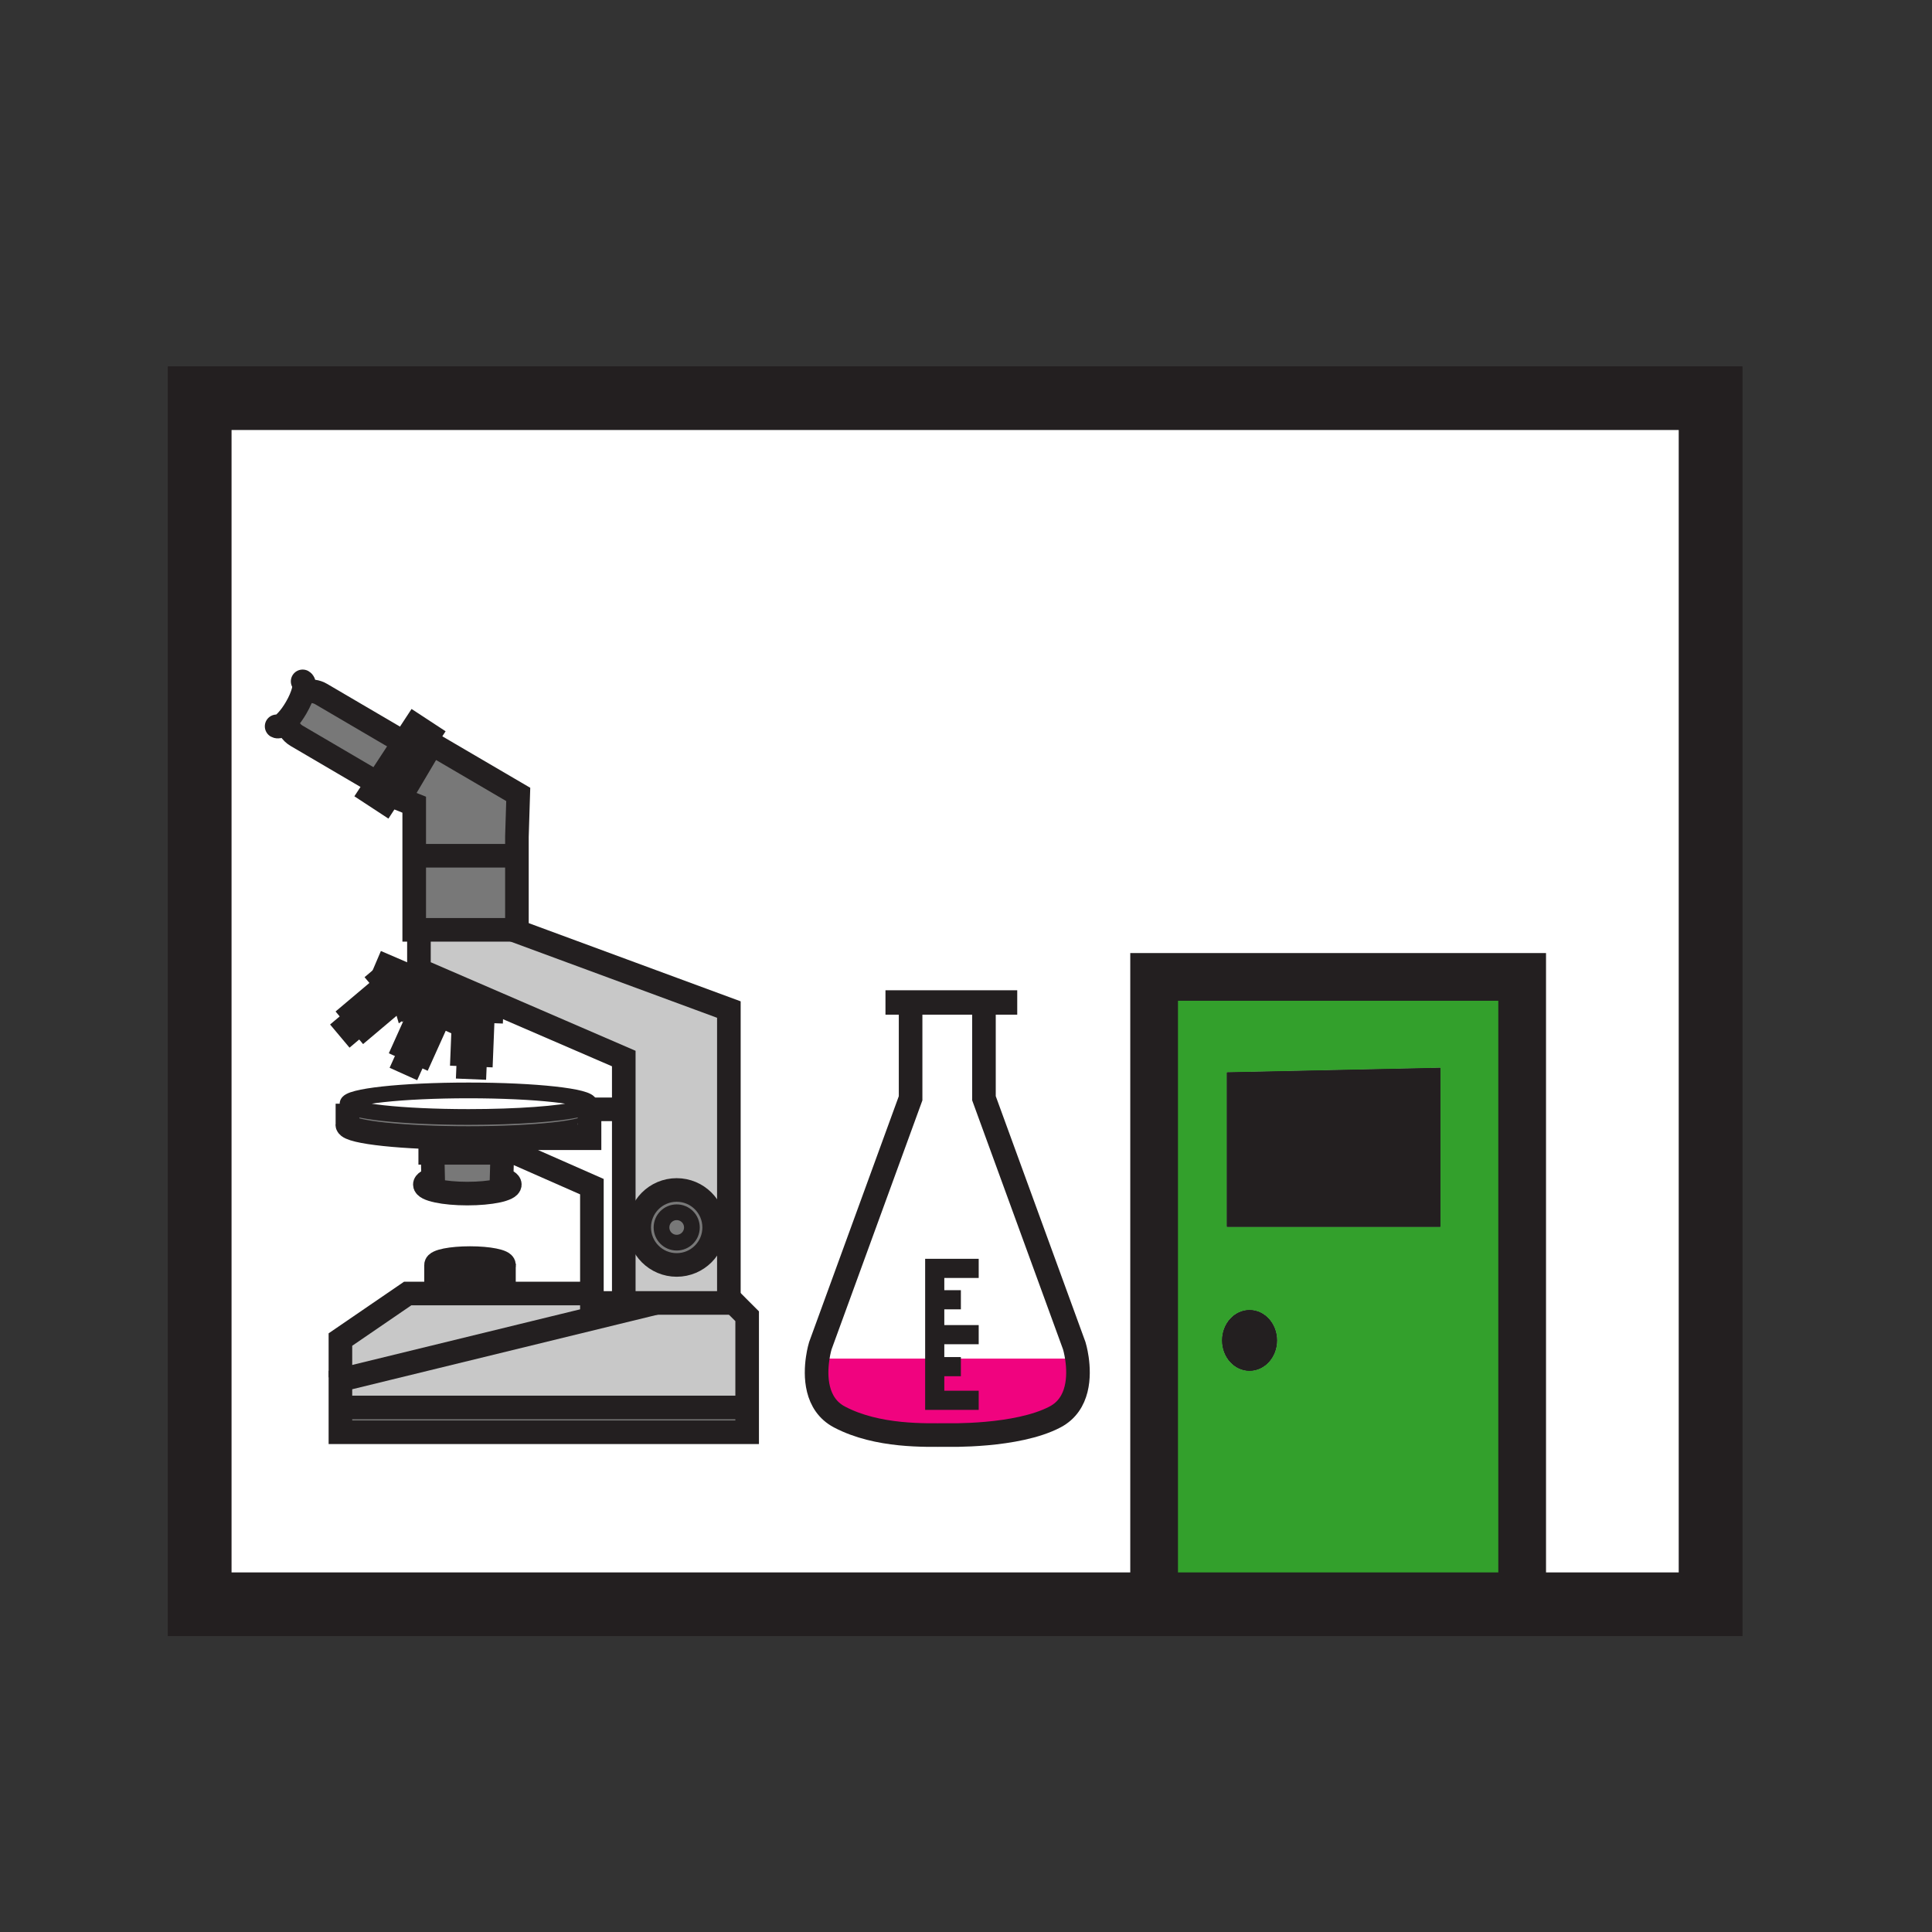 <?xml version="1.0" encoding="iso-8859-1"?>
<!-- Generator: Adobe Illustrator 12.0.1, SVG Export Plug-In . SVG Version: 6.00 Build 51448)  -->
<!DOCTYPE svg PUBLIC "-//W3C//DTD SVG 1.1//EN" "http://www.w3.org/Graphics/SVG/1.1/DTD/svg11.dtd">
<svg  version="1.1" id="Layer_1" xmlns="http://www.w3.org/2000/svg" xmlns:xlink="http://www.w3.org/1999/xlink" width="850.394" height="850.394"
	 viewBox="0 0 850.394 850.394" style="overflow:visible;enable-background:new 0 0 850.394 850.394;" xml:space="preserve">
<rect x="0" y="0" width="850.394" height="850.394" fill="#333333" stroke="none"/>
<g>
	<g id="XMLID_2_">
		<g>
			<path style="fill:#FFFFFF;" d="M126.25,317.2c0.29,2.68,1.81,5.2,4.31,6.67l35.45,20.79l-2.84,4.34l6.3,4.13l19.48-29.75
				l-6.3-4.13l-4.96,7.57l-0.26-0.17l-36.09-21.16c-2.1-1.23-4.51-1.5-6.7-0.93l-1.13-0.29c-0.53,2.05-1.61,4.6-3.13,7.21
				C129.06,313.77,127.61,315.75,126.25,317.2z M152.92,495.3c1.15,3.12,24.54,5.61,53.22,5.61c29.42,0,53.27-2.62,53.27-5.851h0.08
				v5.95h-29.62v7.8l30.66,13.511v47.029h-38.71v-0.71v-11.89c0-1.65-6.69-2.99-14.95-2.99c-8.25,0-14.94,1.34-14.94,2.99v11.95
				v0.649h-12.47l-29.62,20.271v16.63l0.27,1.1l-0.27,0.07v12.09v10.91h179.03v-10.91V579.36l-6.95-6.95h-1.1V444.37l-95.11-35.09
				h1.82v-32.61v-8.44l0.58-18.55l-38-22.25l-14.29,24.17l6.5,2.6v14.03v8.44v32.61h2.08v17.67l90.16,38.979v22.351h-15.07
				l-4.7-0.07c3.02-0.729,4.7-1.54,4.7-2.4c0-3.229-23.85-5.85-53.26-5.85c-29.42,0-53.27,2.62-53.27,5.85v9.48L152.92,495.3z
				 M400.81,443.25v40.17l-39.74,108.95c0,0-7.15,23.11,8.42,31.33c16.83,8.88,38.34,7.939,47.22,7.939c0,0,30.89,0.92,47.72-7.97
				c15.57-8.21,8.42-31.32,8.42-31.32L433.1,483.4v-40.15H400.81z M752.91,175.27v530.85H87.92V175.27H752.91z M634,540v-70l-94,2
				v68H634z M562.11,590c0-7.38-5.42-13.39-12.11-13.39s-12.11,6.01-12.11,13.39c0,7.39,5.42,13.39,12.11,13.39
				S562.11,597.39,562.11,590z M224.41,521.38c0-0.89-1.35-1.71-3.65-2.38l0.34-11.56h1.98v-5.07h-33.71v5.07h1.05v1.05l0.24,10.51
				c-2.3,0.67-3.66,1.49-3.66,2.38c0,2.2,8.37,3.99,18.7,3.99C216.04,525.37,224.41,523.58,224.41,521.38z M216.32,445.1l0.07-1.75
				l-4.76-0.189l-41.24-17.74l-1.11,2.6l34.46,14.83l-2.73-0.109l-0.07,1.75l7.29,0.29l2.99,1.29l-7.02-0.28l-0.73,18.31l8.38,0.33
				l0.71-17.79l0.39,0.17l0.78-1.81L216.32,445.1z M208.99,469.88l0.16-3.899l-2.92-0.11l-0.16,3.89L208.99,469.88z M197.03,448.2
				l0.72-1.601l-14.03-6.319l-0.72,1.6L197.03,448.2z M185.65,464.45l7.53-16.7l-7.65-3.44l-7.52,16.7L185.65,464.45z
				 M178.49,441.85l7.73-5.35l-10.53-4.09l2.22,7.62l-8.79-10.42l-1.34,1.13l9.93,11.77l0.74-0.63L178.49,441.85z M180.97,468.43
				l1.6-3.55l-2.66-1.2l-1.6,3.551L180.97,468.43z M174.43,440.43l-5.41-6.399l-14,11.81l5.41,6.41L174.43,440.43z M157.46,451.31
				l-1.88-2.239l-2.98,2.51l1.88,2.24L157.46,451.31z"/>
			<polygon style="fill:#231F20;" points="634,470 634,540 540,540 540,472 			"/>
			<path style="fill:#231F20;" d="M550,576.61c6.69,0,12.11,6.01,12.11,13.39c0,7.39-5.42,13.39-12.11,13.39s-12.11-6-12.11-13.39
				C537.89,582.62,543.31,576.61,550,576.61z"/>
			<polygon style="fill:#CB97C4;" points="186.22,436.5 178.49,441.85 179.05,441.38 177.91,440.03 175.69,432.41 			"/>
			<polygon style="fill:#CB97C4;" points="177.91,440.03 179.05,441.38 178.49,441.85 178.45,441.88 			"/>
		</g>
		<g>
			<polyline style="fill:none;stroke:#231F20;stroke-width:21;" points="670,698 670,430 508,430 508,694 			"/>
			<rect x="87.92" y="175.27" style="fill:none;stroke:#231F20;stroke-width:28;" width="664.99" height="530.85"/>
			<path style="fill:none;stroke:#231F20;stroke-width:10.386;" d="M134.64,304.56c2.19-0.57,4.6-0.3,6.7,0.93l36.09,21.16"/>
			<path style="fill:none;stroke:#231F20;stroke-width:10.386;" d="M166.65,345.03l-0.64-0.37l-35.45-20.79
				c-2.5-1.47-4.02-3.99-4.31-6.67c0-0.01,0-0.01,0-0.02"/>
			<path style="fill:none;stroke:#231F20;stroke-width:10.386;stroke-linecap:round;stroke-linejoin:round;" d="M133.21,299.91
				c0.83,0.48,0.89,2.12,0.3,4.36c-0.53,2.05-1.61,4.6-3.13,7.21c-1.32,2.29-2.77,4.27-4.13,5.72c-1.87,2.02-3.56,3.03-4.49,2.5"/>
			<polygon style="fill:none;stroke:#231F20;stroke-width:10.386;" points="182.32,376.67 182.32,368.23 182.32,354.2 
				175.82,351.6 190.11,327.43 228.11,349.68 227.53,368.23 227.53,376.67 227.53,409.28 225.71,409.28 184.4,409.28 182.32,409.28 
							"/>
			<polygon style="fill:none;stroke:#231F20;stroke-width:10.386;" points="177.69,326.82 182.65,319.25 188.95,323.38 
				169.47,353.13 163.17,349 166.01,344.66 			"/>
			<polyline style="fill:none;stroke:#231F20;stroke-width:10.386;" points="184.4,409.28 184.4,426.95 274.56,465.93 
				274.56,488.28 274.56,573.51 288.72,573.51 320.82,573.51 320.82,572.41 320.82,444.37 225.71,409.28 			"/>
			<polyline style="fill:none;stroke:#231F20;stroke-width:10.386;" points="274.56,488.28 259.49,488.28 259.49,495.06 
				259.49,501.01 229.87,501.01 229.87,508.81 260.53,522.32 260.53,569.35 260.53,573.51 274.56,573.51 			"/>
			<polyline style="fill:none;stroke:#231F20;stroke-width:10.386;" points="321.92,572.41 328.87,579.36 328.87,619.51 
				328.87,630.42 149.84,630.42 149.84,619.51 149.84,607.42 150.11,607.35 288.72,573.51 			"/>
			<polyline style="fill:none;stroke:#231F20;stroke-width:10.386;" points="149.84,606.25 149.84,589.62 179.46,569.35 
				191.93,569.35 221.82,569.35 260.53,569.35 			"/>
			<polygon style="fill:none;stroke:#231F20;stroke-width:10.386;" points="213.73,445 212.95,446.81 212.56,446.64 211.22,446.07 
				208.23,444.78 203.74,442.85 169.28,428.02 170.39,425.42 211.63,443.16 214.07,444.21 			"/>
			<polygon style="fill:none;stroke:#231F20;stroke-width:10.386;" points="160.43,452.25 155.02,445.84 169.02,434.03 
				174.43,440.43 			"/>
			<polygon style="fill:none;stroke:#231F20;stroke-width:10.386;" points="154.48,453.82 152.6,451.58 155.58,449.07 
				157.46,451.31 			"/>
			<polyline style="fill:none;stroke:#231F20;stroke-width:10.386;" points="178.45,441.88 177.71,442.51 167.78,430.74 
				169.12,429.61 177.91,440.03 			"/>
			<polygon style="fill:none;stroke:#231F20;stroke-width:10.386;" points="185.65,464.45 178.01,461.01 185.53,444.31 
				193.18,447.75 			"/>
			
				<rect x="178.981" y="464.107" transform="matrix(0.912 0.411 -0.411 0.912 207.48 -32.979)" style="fill:none;stroke:#231F20;stroke-width:10.386;" width="2.918" height="3.895"/>
			
				<rect x="182.681" y="443.363" transform="matrix(0.912 0.411 -0.411 0.912 199.266 -38.992)" style="fill:none;stroke:#231F20;stroke-width:10.386;" width="15.388" height="1.754"/>
			<polygon style="fill:none;stroke:#231F20;stroke-width:10.386;" points="212.56,446.64 211.85,464.43 203.47,464.1 
				204.2,445.79 211.22,446.07 212.58,446.12 			"/>
			<polygon style="fill:none;stroke:#231F20;stroke-width:10.386;" points="208.99,469.88 206.07,469.76 206.23,465.87 
				209.15,465.98 			"/>
			<polygon style="fill:none;stroke:#231F20;stroke-width:10.457;" points="211.63,443.16 216.39,443.35 216.32,445.1 213.73,445 
				208.23,444.78 200.94,444.49 201.01,442.74 203.74,442.85 			"/>
			<polygon style="fill:none;stroke:#231F20;stroke-width:10.386;" points="177.91,440.03 175.69,432.41 186.22,436.5 
				178.49,441.85 178.45,441.88 			"/>
			<path style="fill:none;stroke:#231F20;stroke-width:6.924;" d="M152.96,485.81c0-3.229,23.85-5.85,53.27-5.85
				c29.41,0,53.26,2.62,53.26,5.85c0,0.86-1.68,1.671-4.7,2.4c-8.36,2.03-26.96,3.44-48.56,3.44
				C176.81,491.65,152.96,489.04,152.96,485.81z"/>
			<path style="fill:none;stroke:#231F20;stroke-width:10.386;" d="M259.41,495.06c0,3.23-23.85,5.851-53.27,5.851
				c-28.68,0-52.07-2.49-53.22-5.61c-0.04-0.08-0.05-0.16-0.05-0.24"/>
			<line style="fill:none;stroke:#231F20;stroke-width:10.457;" x1="152.96" y1="485.81" x2="152.96" y2="495.29"/>
			<polygon style="fill:none;stroke:#231F20;stroke-width:10.386;" points="190.42,507.44 189.37,507.44 189.37,502.37 
				223.08,502.37 223.08,507.44 221.1,507.44 			"/>
			<path style="fill:none;stroke:#231F20;stroke-width:10.386;" d="M221.1,507.44L220.76,519c2.3,0.67,3.65,1.49,3.65,2.38
				c0,2.2-8.37,3.99-18.71,3.99c-10.33,0-18.7-1.79-18.7-3.99c0-0.89,1.36-1.71,3.66-2.38l-0.24-10.51"/>
			<path style="fill:none;stroke:#231F20;stroke-width:10.386;" d="M221.82,556.75c0,1.65-6.69,2.99-14.95,2.99
				c-8.25,0-14.94-1.34-14.94-2.99s6.69-2.99,14.94-2.99C215.13,553.76,221.82,555.1,221.82,556.75z"/>
			<line style="fill:none;stroke:#231F20;stroke-width:10.386;" x1="191.93" y1="556.75" x2="191.93" y2="568.7"/>
			<polyline style="fill:none;stroke:#231F20;stroke-width:10.386;" points="221.82,556.17 221.82,556.75 221.82,568.64 			"/>
			<line style="fill:none;stroke:#231F20;stroke-width:10.386;" x1="151.4" y1="619.51" x2="327.05" y2="619.51"/>
			<path style="fill:none;stroke:#231F20;stroke-width:10.386;" d="M314.35,540.28c0,9.12-7.38,16.5-16.5,16.5
				c-9.11,0-16.49-7.38-16.49-16.5c0-9.11,7.38-16.5,16.49-16.5C306.97,523.78,314.35,531.17,314.35,540.28z"/>
			<path style="fill:none;stroke:#231F20;stroke-width:6.924;" d="M304.55,540.28c0,3.7-3,6.689-6.69,6.689
				c-3.7,0-6.69-2.989-6.69-6.689s2.99-6.69,6.69-6.69C301.55,533.59,304.55,536.58,304.55,540.28z"/>
			<line style="fill:none;stroke:#231F20;stroke-width:10.386;" x1="183.88" y1="376.67" x2="226.36" y2="376.67"/>
			<path style="fill:none;stroke:#231F20;stroke-width:10.386;" d="M433.1,441.32v1.93v40.15l39.75,108.949
				c0,0,7.15,23.11-8.42,31.32c-16.83,8.89-47.72,7.97-47.72,7.97c-8.88,0-30.39,0.94-47.22-7.939
				c-15.57-8.22-8.42-31.33-8.42-31.33l39.74-108.95v-40.17v-1.92"/>
			<polyline style="fill:none;stroke:#231F20;stroke-width:10.74;" points="387.75,443.25 400.81,443.25 433.1,443.25 
				445.75,443.25 			"/>
		</g>
	</g>
</g>
<rect style="fill:none;" width="850.394" height="850.394"/>
<polyline style="fill:none;stroke:#231F20;stroke-width:7.16;" points="440.771,562.67 424.331,562.67 424.331,611.986 
	440.771,611.986 "/>
<line style="fill:none;stroke:#231F20;stroke-width:7.16;" x1="424.331" y1="587.446" x2="440.771" y2="587.446"/>
<line style="fill:none;stroke:#231F20;stroke-width:7.16;" x1="425.324" y1="574.4" x2="434.107" y2="574.4"/>
<line style="fill:none;stroke:#231F20;stroke-width:7.16;" x1="425.324" y1="599.403" x2="434.107" y2="599.403"/>
<line style="fill:none;" x1="371.056" y1="596.223" x2="484.79" y2="596.223"/>
<g>
	<g id="XMLID_3_">
		<g>
			<polygon style="fill:#FFFFFF;" points="274.56,488.28 274.56,573.51 260.53,573.51 260.53,569.35 260.53,522.32 229.87,508.81 
				229.87,501.01 259.49,501.01 259.49,495.06 259.49,488.28 			"/>
			<path style="fill:#FFFFFF;" d="M126.25,317.2c0.29,2.68,1.81,5.2,4.31,6.67l35.45,20.79l-2.84,4.34l6.3,4.13l19.48-29.75
				l-6.3-4.13l-4.96,7.57l-0.26-0.17l-36.09-21.16c-2.1-1.23-4.51-1.5-6.7-0.93l-1.13-0.29c-0.53,2.05-1.61,4.6-3.13,7.21
				C129.06,313.77,127.61,315.75,126.25,317.2z M152.92,495.3c1.15,3.12,24.54,5.61,53.22,5.61c29.42,0,53.27-2.62,53.27-5.851h0.08
				v5.95h-29.62v7.8l30.66,13.511v47.029h-38.71v-0.71v-11.89c0-1.65-6.69-2.99-14.95-2.99c-8.25,0-14.94,1.34-14.94,2.99v11.95
				v0.649h-12.47l-29.62,20.271v16.63l0.27,1.1l-0.27,0.07v12.09v10.91h179.03v-10.91V579.36l-6.95-6.95h-1.1V444.37l-95.11-35.09
				h1.82v-32.61v-8.44l0.58-18.55l-38-22.25l-14.29,24.17l6.5,2.6v14.03v8.44v32.61h2.08v17.67l90.16,38.979v22.351h-15.07
				l-4.7-0.07c3.02-0.729,4.7-1.54,4.7-2.4c0-3.229-23.85-5.85-53.26-5.85c-29.42,0-53.27,2.62-53.27,5.85v9.48L152.92,495.3z
				 M433.1,441.25h-32.29v0.08v42.09l-39.74,108.95c0,0-0.7,2.26-1.18,5.61c-1.07,7.369-1.11,20.069,9.6,25.72
				c16.83,8.88,38.34,7.939,47.22,7.939c0,0,30.89,0.92,47.72-7.97c10.69-5.64,10.67-18.3,9.61-25.68
				c-0.49-3.37-1.19-5.641-1.19-5.641L433.1,483.4v-42.08V441.25z M752.91,175.27v530.85H670V706V430H508v274v2.12H87.92V175.27
				H752.91z M224.41,521.38c0-0.89-1.35-1.71-3.65-2.38l0.34-11.56h1.98v-5.07h-33.71v5.07h1.05v1.05l0.24,10.51
				c-2.3,0.67-3.66,1.49-3.66,2.38c0,2.2,8.37,3.99,18.7,3.99C216.04,525.37,224.41,523.58,224.41,521.38z M216.32,445.1l0.07-1.75
				l-4.76-0.189l-41.24-17.74l-1.11,2.6l34.46,14.83l-2.73-0.109l-0.07,1.75l7.29,0.29l2.99,1.29l-7.02-0.28l-0.73,18.31l8.38,0.33
				l0.71-17.79l0.39,0.17l0.78-1.81L216.32,445.1z M208.99,469.88l0.16-3.899l-2.92-0.11l-0.16,3.89L208.99,469.88z M197.03,448.2
				l0.72-1.601l-14.03-6.319l-0.72,1.6L197.03,448.2z M185.65,464.45l7.53-16.7l-7.65-3.44l-7.52,16.7L185.65,464.45z
				 M178.49,441.85l7.73-5.35l-10.53-4.09l2.22,7.62l-8.79-10.42l-1.34,1.13l9.93,11.77l0.74-0.63L178.49,441.85z M180.97,468.43
				l1.6-3.55l-2.66-1.2l-1.6,3.551L180.97,468.43z M174.43,440.43l-5.41-6.399l-14,11.81l5.41,6.41L174.43,440.43z M157.46,451.31
				l-1.88-2.239l-2.98,2.51l1.88,2.24L157.46,451.31z"/>
			<path style="fill:#33A02C;" d="M670,706v0.12H508V704V430h162V706z M634,540v-70l-94,2v68H634z M562.11,590
				c0-7.38-5.42-13.39-12.11-13.39s-12.11,6.01-12.11,13.39c0,7.39,5.42,13.39,12.11,13.39S562.11,597.39,562.11,590z"/>
			<polygon style="fill:#231F20;" points="634,470 634,540 540,540 540,472 			"/>
			<path style="fill:#231F20;" d="M550,576.61c6.69,0,12.11,6.01,12.11,13.39c0,7.39-5.42,13.39-12.11,13.39s-12.11-6-12.11-13.39
				C537.89,582.62,543.31,576.61,550,576.61z"/>
			<path style="fill:#F0037F;" d="M474.04,597.99c1.06,7.38,1.08,20.04-9.61,25.68c-16.83,8.89-47.72,7.97-47.72,7.97
				c-8.88,0-30.39,0.94-47.22-7.939c-10.71-5.65-10.67-18.351-9.6-25.72L360,598h114L474.04,597.99z"/>
			<path style="fill:#FFFFFF;" d="M474.04,597.99L474,598H360l-0.11-0.02c0.48-3.351,1.18-5.61,1.18-5.61l39.74-108.95v-42.09v-0.08
				h32.29v0.07v42.08l39.75,108.949C472.85,592.35,473.55,594.62,474.04,597.99z"/>
			<polygon style="fill:#787878;" points="328.87,619.51 328.87,630.42 149.84,630.42 149.84,619.51 151.4,619.51 327.05,619.51 			
				"/>
			<polygon style="fill:#C8C8C8;" points="328.87,579.36 328.87,619.51 327.05,619.51 151.4,619.51 149.84,619.51 149.84,607.42 
				150.11,607.35 288.72,573.51 320.82,573.51 320.82,572.41 321.92,572.41 			"/>
			<path style="fill:#C8C8C8;" d="M320.82,572.41v1.1h-32.1h-14.16V488.28V465.93L184.4,426.95v-17.67h41.31l95.11,35.09V572.41z
				 M314.35,540.28c0-9.11-7.38-16.5-16.5-16.5c-9.11,0-16.49,7.39-16.49,16.5c0,9.12,7.38,16.5,16.49,16.5
				C306.97,556.78,314.35,549.4,314.35,540.28z"/>
			<path style="fill:#787878;" d="M297.85,523.78c9.12,0,16.5,7.39,16.5,16.5c0,9.12-7.38,16.5-16.5,16.5
				c-9.11,0-16.49-7.38-16.49-16.5C281.36,531.17,288.74,523.78,297.85,523.78z M304.55,540.28c0-3.7-3-6.69-6.69-6.69
				c-3.7,0-6.69,2.99-6.69,6.69s2.99,6.689,6.69,6.689C301.55,546.97,304.55,543.98,304.55,540.28z"/>
			<path style="fill:#787878;" d="M297.86,533.59c3.69,0,6.69,2.99,6.69,6.69s-3,6.689-6.69,6.689c-3.7,0-6.69-2.989-6.69-6.689
				S294.16,533.59,297.86,533.59z"/>
			<polygon style="fill:#C8C8C8;" points="288.72,573.51 150.11,607.35 149.84,606.25 149.84,589.62 179.46,569.35 191.93,569.35 
				221.82,569.35 260.53,569.35 260.53,573.51 274.56,573.51 			"/>
			<path style="fill:#787878;" d="M259.49,488.28v6.779h-0.08c0,3.23-23.85,5.851-53.27,5.851c-28.68,0-52.07-2.49-53.22-5.61
				l0.04-0.01v-9.48c0,3.23,23.85,5.841,53.27,5.841c21.6,0,40.2-1.41,48.56-3.44L259.49,488.28z"/>
			<path style="fill:#FFFFFF;" d="M259.49,485.81c0,0.86-1.68,1.671-4.7,2.4c-8.36,2.03-26.96,3.44-48.56,3.44
				c-29.42,0-53.27-2.61-53.27-5.841c0-3.229,23.85-5.85,53.27-5.85C235.64,479.96,259.49,482.58,259.49,485.81z"/>
			<polygon style="fill:#787878;" points="228.11,349.68 227.53,368.23 227.53,376.67 226.36,376.67 183.88,376.67 182.32,376.67 
				182.32,368.23 182.32,354.2 175.82,351.6 190.11,327.43 			"/>
			<polygon style="fill:#787878;" points="227.53,376.67 227.53,409.28 225.71,409.28 184.4,409.28 182.32,409.28 182.32,376.67 
				183.88,376.67 226.36,376.67 			"/>
			<path style="fill:#787878;" d="M220.76,519c2.3,0.67,3.65,1.49,3.65,2.38c0,2.2-8.37,3.99-18.71,3.99
				c-10.33,0-18.7-1.79-18.7-3.99c0-0.89,1.36-1.71,3.66-2.38l-0.24-10.51v-1.05h30.68L220.76,519z"/>
			<path style="fill:#787878;" d="M221.82,568.64v0.71h-29.89V568.7v-11.95c0,1.65,6.69,2.99,14.94,2.99
				c8.26,0,14.95-1.34,14.95-2.99V568.64z"/>
			<path style="fill:#787878;" d="M206.87,553.76c8.26,0,14.95,1.34,14.95,2.99s-6.69,2.99-14.95,2.99
				c-8.25,0-14.94-1.34-14.94-2.99S198.62,553.76,206.87,553.76z"/>
			<polygon style="fill:#CB97C4;" points="186.22,436.5 178.49,441.85 179.05,441.38 177.91,440.03 175.69,432.41 			"/>
			<polygon style="fill:#CB97C4;" points="177.91,440.03 179.05,441.38 178.49,441.85 178.45,441.88 			"/>
			<path style="fill:#787878;" d="M177.69,326.82l-11.68,17.84l-35.45-20.79c-2.5-1.47-4.02-3.99-4.31-6.67
				c1.36-1.45,2.81-3.43,4.13-5.72c1.52-2.61,2.6-5.16,3.13-7.21l1.13,0.29c2.19-0.57,4.6-0.3,6.7,0.93l36.09,21.16L177.69,326.82z"
				/>
		</g>
		<g>
			<polyline style="fill:none;stroke:#231F20;stroke-width:21;" points="670,706 670,430 508,430 508,704 			"/>
			<polygon style="fill:none;stroke:#231F20;stroke-width:28;" points="508,706.12 87.92,706.12 87.92,175.27 752.91,175.27 
				752.91,706.12 670,706.12 			"/>
			<path style="fill:none;stroke:#231F20;stroke-width:10.386;" d="M134.64,304.56c2.19-0.57,4.6-0.3,6.7,0.93l36.09,21.16"/>
			<path style="fill:none;stroke:#231F20;stroke-width:10.386;" d="M166.65,345.03l-0.64-0.37l-35.45-20.79
				c-2.5-1.47-4.02-3.99-4.31-6.67c0-0.01,0-0.01,0-0.02"/>
			<path style="fill:none;stroke:#231F20;stroke-width:10.386;stroke-linecap:round;stroke-linejoin:round;" d="M133.21,299.91
				c0.83,0.48,0.89,2.12,0.3,4.36c-0.53,2.05-1.61,4.6-3.13,7.21c-1.32,2.29-2.77,4.27-4.13,5.72c-1.87,2.02-3.56,3.03-4.49,2.5"/>
			<polygon style="fill:none;stroke:#231F20;stroke-width:10.386;" points="182.32,376.67 182.32,368.23 182.32,354.2 
				175.82,351.6 190.11,327.43 228.11,349.68 227.53,368.23 227.53,376.67 227.53,409.28 225.71,409.28 184.4,409.28 182.32,409.28 
							"/>
			<polygon style="fill:none;stroke:#231F20;stroke-width:10.386;" points="177.69,326.82 182.65,319.25 188.95,323.38 
				169.47,353.13 163.17,349 166.01,344.66 			"/>
			<polyline style="fill:none;stroke:#231F20;stroke-width:10.386;" points="184.4,409.28 184.4,426.95 274.56,465.93 
				274.56,488.28 274.56,573.51 288.72,573.51 320.82,573.51 320.82,572.41 320.82,444.37 225.71,409.28 			"/>
			<polyline style="fill:none;stroke:#231F20;stroke-width:10.386;" points="274.56,488.28 259.49,488.28 259.49,495.06 
				259.49,501.01 229.87,501.01 229.87,508.81 260.53,522.32 260.53,569.35 260.53,573.51 274.56,573.51 			"/>
			<polyline style="fill:none;stroke:#231F20;stroke-width:10.386;" points="321.92,572.41 328.87,579.36 328.87,619.51 
				328.87,630.42 149.84,630.42 149.84,619.51 149.84,607.42 150.11,607.35 288.72,573.51 			"/>
			<polyline style="fill:none;stroke:#231F20;stroke-width:10.386;" points="149.84,606.25 149.84,589.62 179.46,569.35 
				191.93,569.35 221.82,569.35 260.53,569.35 			"/>
			<polygon style="fill:none;stroke:#231F20;stroke-width:10.386;" points="213.73,445 212.95,446.81 212.56,446.64 211.22,446.07 
				208.23,444.78 203.74,442.85 169.28,428.02 170.39,425.42 211.63,443.16 214.07,444.21 			"/>
			<polygon style="fill:none;stroke:#231F20;stroke-width:10.386;" points="160.43,452.25 155.02,445.84 169.02,434.03 
				174.43,440.43 			"/>
			<polygon style="fill:none;stroke:#231F20;stroke-width:10.386;" points="154.48,453.82 152.6,451.58 155.58,449.07 
				157.46,451.31 			"/>
			<polyline style="fill:none;stroke:#231F20;stroke-width:10.386;" points="178.45,441.88 177.71,442.51 167.78,430.74 
				169.12,429.61 177.91,440.03 			"/>
			<polygon style="fill:none;stroke:#231F20;stroke-width:10.386;" points="185.65,464.45 178.01,461.01 185.53,444.31 
				193.18,447.75 			"/>
			
				<rect x="178.981" y="464.107" transform="matrix(0.912 0.411 -0.411 0.912 207.48 -32.979)" style="fill:none;stroke:#231F20;stroke-width:10.386;" width="2.918" height="3.895"/>
			
				<rect x="182.681" y="443.363" transform="matrix(0.912 0.411 -0.411 0.912 199.266 -38.992)" style="fill:none;stroke:#231F20;stroke-width:10.386;" width="15.388" height="1.754"/>
			<polygon style="fill:none;stroke:#231F20;stroke-width:10.386;" points="212.56,446.64 211.85,464.43 203.47,464.1 
				204.2,445.79 211.22,446.07 212.58,446.12 			"/>
			<polygon style="fill:none;stroke:#231F20;stroke-width:10.386;" points="208.99,469.88 206.07,469.76 206.23,465.87 
				209.15,465.98 			"/>
			<polygon style="fill:none;stroke:#231F20;stroke-width:10.457;" points="211.63,443.16 216.39,443.35 216.32,445.1 213.73,445 
				208.23,444.78 200.94,444.49 201.01,442.74 203.74,442.85 			"/>
			<polygon style="fill:none;stroke:#231F20;stroke-width:10.386;" points="177.91,440.03 175.69,432.41 186.22,436.5 
				178.49,441.85 178.45,441.88 			"/>
			<path style="fill:none;stroke:#231F20;stroke-width:6.924;" d="M152.96,485.81c0-3.229,23.85-5.85,53.27-5.85
				c29.41,0,53.26,2.62,53.26,5.85c0,0.86-1.68,1.671-4.7,2.4c-8.36,2.03-26.96,3.44-48.56,3.44
				C176.81,491.65,152.96,489.04,152.96,485.81z"/>
			<path style="fill:none;stroke:#231F20;stroke-width:10.386;" d="M259.41,495.06c0,3.23-23.85,5.851-53.27,5.851
				c-28.68,0-52.07-2.49-53.22-5.61c-0.04-0.08-0.05-0.16-0.05-0.24"/>
			<line style="fill:none;stroke:#231F20;stroke-width:10.457;" x1="152.96" y1="485.81" x2="152.96" y2="495.29"/>
			<polygon style="fill:none;stroke:#231F20;stroke-width:10.386;" points="190.42,507.44 189.37,507.44 189.37,502.37 
				223.08,502.37 223.08,507.44 221.1,507.44 			"/>
			<path style="fill:none;stroke:#231F20;stroke-width:10.386;" d="M221.1,507.44L220.76,519c2.3,0.67,3.65,1.49,3.65,2.38
				c0,2.2-8.37,3.99-18.71,3.99c-10.33,0-18.7-1.79-18.7-3.99c0-0.89,1.36-1.71,3.66-2.38l-0.24-10.51"/>
			<path style="fill:none;stroke:#231F20;stroke-width:10.386;" d="M221.82,556.75c0,1.65-6.69,2.99-14.95,2.99
				c-8.25,0-14.94-1.34-14.94-2.99s6.69-2.99,14.94-2.99C215.13,553.76,221.82,555.1,221.82,556.75z"/>
			<line style="fill:none;stroke:#231F20;stroke-width:10.386;" x1="191.93" y1="556.75" x2="191.93" y2="568.7"/>
			<polyline style="fill:none;stroke:#231F20;stroke-width:10.386;" points="221.82,556.17 221.82,556.75 221.82,568.64 			"/>
			<line style="fill:none;stroke:#231F20;stroke-width:10.386;" x1="151.4" y1="619.51" x2="327.05" y2="619.51"/>
			<path style="fill:none;stroke:#231F20;stroke-width:10.386;" d="M314.35,540.28c0,9.12-7.38,16.5-16.5,16.5
				c-9.11,0-16.49-7.38-16.49-16.5c0-9.11,7.38-16.5,16.49-16.5C306.97,523.78,314.35,531.17,314.35,540.28z"/>
			<path style="fill:none;stroke:#231F20;stroke-width:6.924;" d="M304.55,540.28c0,3.7-3,6.689-6.69,6.689
				c-3.7,0-6.69-2.989-6.69-6.689s2.99-6.69,6.69-6.69C301.55,533.59,304.55,536.58,304.55,540.28z"/>
			<line style="fill:none;stroke:#231F20;stroke-width:10.386;" x1="183.88" y1="376.67" x2="226.36" y2="376.67"/>
			<path style="fill:none;stroke:#231F20;stroke-width:10.386;" d="M433.1,441.32v42.08l39.75,108.949c0,0,0.7,2.271,1.19,5.641
				c1.06,7.38,1.08,20.04-9.61,25.68c-16.83,8.89-47.72,7.97-47.72,7.97c-8.88,0-30.39,0.94-47.22-7.939
				c-10.71-5.65-10.67-18.351-9.6-25.72c0.48-3.351,1.18-5.61,1.18-5.61l39.74-108.95v-42.09"/>
			<polyline style="fill:none;stroke:#231F20;stroke-width:10.74;" points="389.75,441.25 400.81,441.25 433.1,441.25 
				447.75,441.25 			"/>
		</g>
	</g>
</g>
<rect style="fill:none;" width="850.394" height="850.394"/>
<polyline style="fill:none;stroke:#231F20;stroke-width:8.431;" points="430.789,558.294 411.432,558.294 411.432,616.362 
	430.789,616.362 "/>
<line style="fill:none;stroke:#231F20;stroke-width:8.431;" x1="411.432" y1="587.468" x2="430.789" y2="587.468"/>
<line style="fill:none;stroke:#231F20;stroke-width:8.431;" x1="412.601" y1="572.106" x2="422.943" y2="572.106"/>
<line style="fill:none;stroke:#231F20;stroke-width:8.431;" x1="412.601" y1="601.547" x2="422.943" y2="601.547"/>
<g id="XMLID_1_">
	<g>
	</g>
</g>
</svg>
